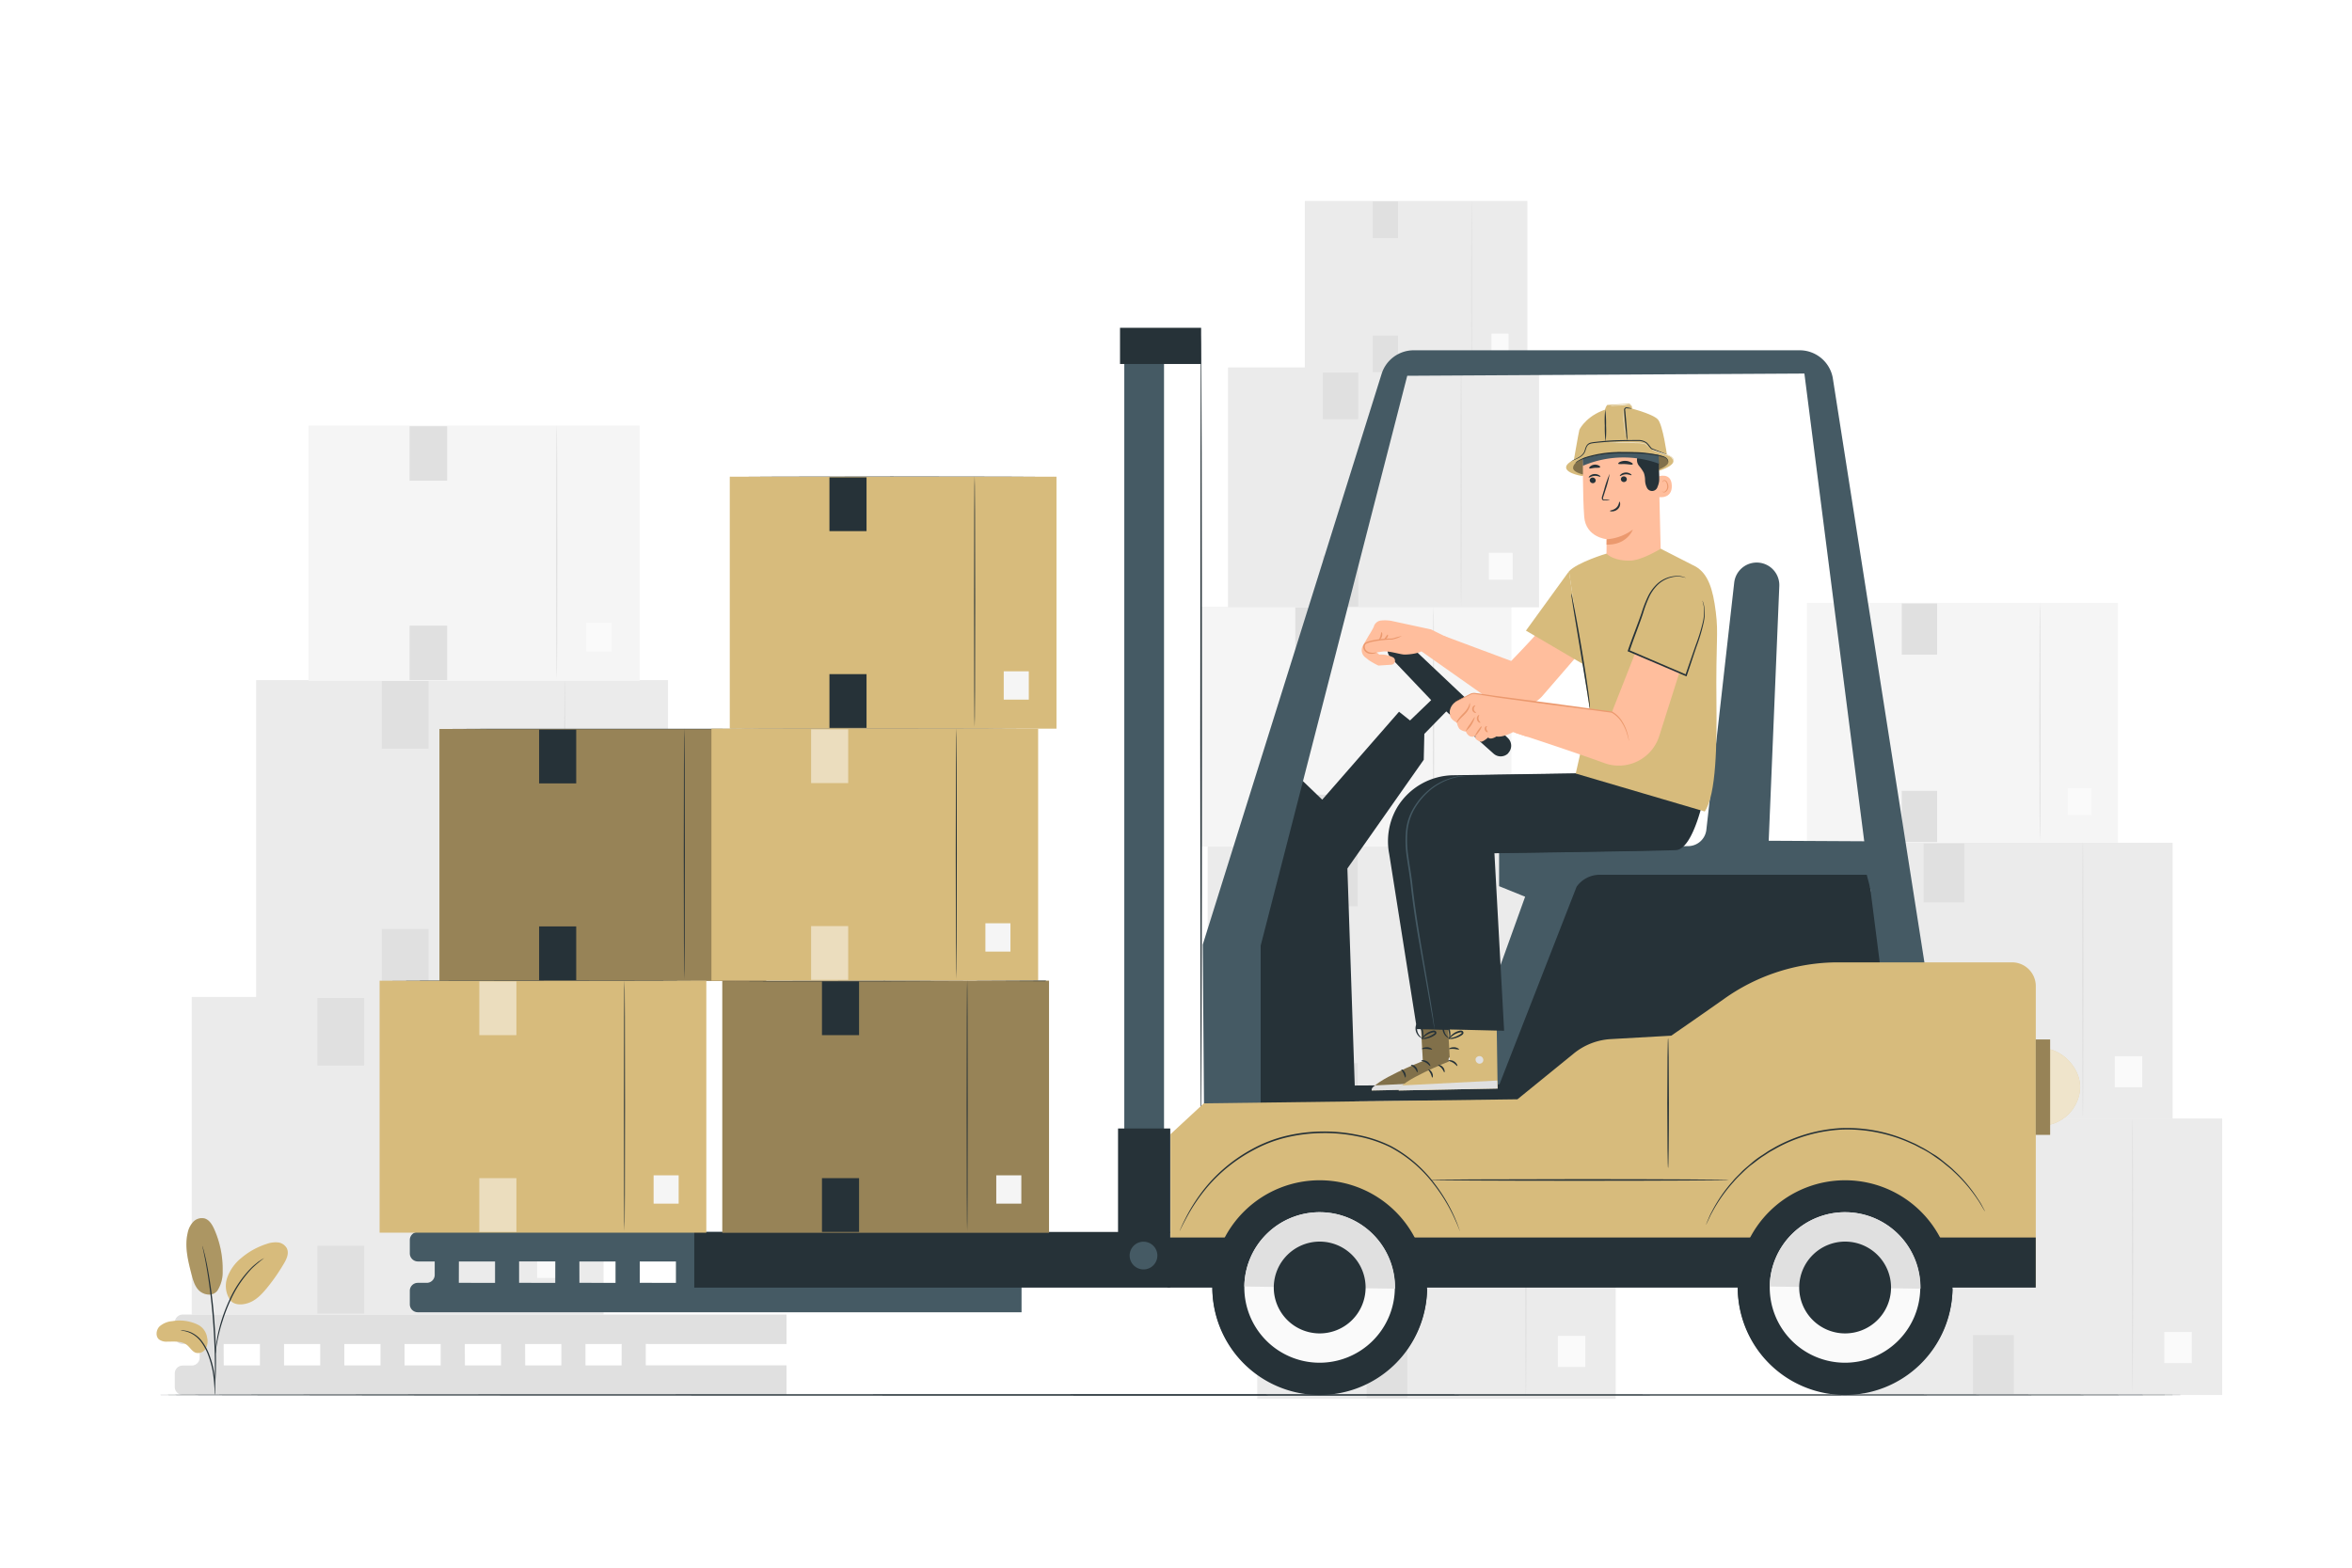 <svg class="animated" id="freepik_stories-logistics" xmlns="http://www.w3.org/2000/svg" viewBox="0 0 750 500" version="1.1" xmlns:xlink="http://www.w3.org/1999/xlink" xmlns:svgjs="http://svgjs.com/svgjs"><style>svg#freepik_stories-logistics:not(.animated) .animable {opacity: 0;}svg#freepik_stories-logistics.animated #freepik--background-complete--inject-25 {animation: 1s 1 forwards cubic-bezier(.36,-0.01,.5,1.38) slideDown;animation-delay: 0s;}svg#freepik_stories-logistics.animated #freepik--Forklift--inject-25 {animation: 1s 1 forwards cubic-bezier(.36,-0.01,.5,1.38) slideRight;animation-delay: 0s;}svg#freepik_stories-logistics.animated #freepik--Character--inject-25 {animation: 1s 1 forwards cubic-bezier(.36,-0.01,.5,1.38) slideRight;animation-delay: 0s;}svg#freepik_stories-logistics.animated #freepik--Plant--inject-25 {animation: 1s 1 forwards cubic-bezier(.36,-0.01,.5,1.38) slideUp;animation-delay: 0s;}            @keyframes slideDown {                0% {                    opacity: 0;                    transform: translateY(-30px);                }                100% {                    opacity: 1;                    transform: translateY(0);                }            }                    @keyframes slideRight {                0% {                    opacity: 0;                    transform: translateX(30px);                }                100% {                    opacity: 1;                    transform: translateX(0);                }            }                    @keyframes slideUp {                0% {                    opacity: 0;                    transform: translateY(30px);                }                100% {                    opacity: 1;                    transform: inherit;                }            }        </style><g id="freepik--background-complete--inject-25" class="animable" style="transform-origin: 382.165px 255.07px;"><rect x="61.14" y="317.97" width="131.33" height="101.29" style="fill: rgb(235, 235, 235); transform-origin: 126.805px 368.615px;" id="eltl7bi7u1mg" class="animable"></rect><path d="M159.57,418.54c-.15,0-.27-22.57-.27-50.42s.12-50.43.27-50.43.26,22.58.26,50.43S159.71,418.54,159.57,418.54Z" style="fill: rgb(224, 224, 224); transform-origin: 159.565px 368.115px;" id="el41jbvhm0i6b" class="animable"></path><rect x="171.27" y="396.2" width="10.07" height="11.38" style="fill: rgb(250, 250, 250); transform-origin: 176.305px 401.89px;" id="el2u9t9keu2dr" class="animable"></rect><rect x="101.21" y="318.23" width="14.92" height="21.61" style="fill: rgb(224, 224, 224); transform-origin: 108.67px 329.035px;" id="elk6bu01y9ao" class="animable"></rect><rect x="101.21" y="397.34" width="14.92" height="21.61" style="fill: rgb(224, 224, 224); transform-origin: 108.67px 408.145px;" id="elhhpcmxohkwf" class="animable"></rect><rect x="81.68" y="216.91" width="131.33" height="101.29" style="fill: rgb(235, 235, 235); transform-origin: 147.345px 267.555px;" id="eli9ncskn1t9s" class="animable"></rect><path d="M180.1,317.48c-.14,0-.26-22.57-.26-50.42s.12-50.42.26-50.42.26,22.57.26,50.42S180.25,317.48,180.1,317.48Z" style="fill: rgb(224, 224, 224); transform-origin: 180.1px 267.06px;" id="el8bqr3jcy88d" class="animable"></path><rect x="191.8" y="295.14" width="10.07" height="11.38" style="fill: rgb(250, 250, 250); transform-origin: 196.835px 300.83px;" id="elqauetxegca" class="animable"></rect><rect x="121.74" y="217.17" width="14.92" height="21.61" style="fill: rgb(224, 224, 224); transform-origin: 129.2px 227.975px;" id="el2xnrk9e2vlu" class="animable"></rect><rect x="121.74" y="296.29" width="14.92" height="21.61" style="fill: rgb(224, 224, 224); transform-origin: 129.2px 307.095px;" id="elt9cnevvhsip" class="animable"></rect><rect x="98.38" y="135.73" width="105.6" height="81.44" style="fill: rgb(245, 245, 245); transform-origin: 151.18px 176.45px;" id="elqhllsr0g2eh" class="animable"></rect><path d="M177.52,216.6c-.11,0-.21-18.16-.21-40.55s.1-40.54.21-40.54.21,18.15.21,40.54S177.64,216.6,177.52,216.6Z" style="fill: rgb(224, 224, 224); transform-origin: 177.52px 176.055px;" id="eluaok86vsmk" class="animable"></path><rect x="186.93" y="198.63" width="8.1" height="9.15" style="fill: rgb(250, 250, 250); transform-origin: 190.98px 203.205px;" id="elvek0b18nqc" class="animable"></rect><rect x="130.6" y="135.94" width="11.99" height="17.38" style="fill: rgb(224, 224, 224); transform-origin: 136.595px 144.63px;" id="elg8kuzqmvpx" class="animable"></rect><rect x="130.6" y="199.55" width="11.99" height="17.38" style="fill: rgb(224, 224, 224); transform-origin: 136.595px 208.24px;" id="el68wfuejp57p" class="animable"></rect><rect x="576.17" y="192.27" width="99.19" height="76.5" style="fill: rgb(245, 245, 245); transform-origin: 625.765px 230.52px;" id="elv75qgf12e8" class="animable"></rect><path d="M650.51,268.24c-.11,0-.2-17.06-.2-38.09s.09-38.08.2-38.08.19,17.05.19,38.08S650.62,268.24,650.51,268.24Z" style="fill: rgb(224, 224, 224); transform-origin: 650.505px 230.155px;" id="elqh1urhbsvsr" class="animable"></path><rect x="659.34" y="251.36" width="7.6" height="8.6" style="fill: rgb(250, 250, 250); transform-origin: 663.14px 255.66px;" id="eluieppx7gnvk" class="animable"></rect><rect x="606.43" y="192.47" width="11.27" height="16.32" style="fill: rgb(224, 224, 224); transform-origin: 612.065px 200.63px;" id="elg8pjpe14eks" class="animable"></rect><rect x="606.43" y="252.23" width="11.27" height="16.32" style="fill: rgb(224, 224, 224); transform-origin: 612.065px 260.39px;" id="elu1p4g3ep5zg" class="animable"></rect><rect x="594.28" y="356.73" width="114.32" height="88.18" style="fill: rgb(235, 235, 235); transform-origin: 651.44px 400.82px;" id="el4dx3zbddqtg" class="animable"></rect><path d="M680,444.28c-.12,0-.22-19.65-.22-43.89s.1-43.9.22-43.9.23,19.65.23,43.9S680.09,444.28,680,444.28Z" style="fill: rgb(224, 224, 224); transform-origin: 680.005px 400.385px;" id="elze3i80qcc28" class="animable"></path><rect x="690.15" y="424.83" width="8.76" height="9.91" style="fill: rgb(250, 250, 250); transform-origin: 694.53px 429.785px;" id="eloadlcx6g1v" class="animable"></rect><rect x="629.16" y="356.95" width="12.99" height="18.81" style="fill: rgb(224, 224, 224); transform-origin: 635.655px 366.355px;" id="elt3ery7328ak" class="animable"></rect><rect x="629.16" y="425.83" width="12.99" height="18.81" style="fill: rgb(224, 224, 224); transform-origin: 635.655px 435.235px;" id="el9q9xfsr872p" class="animable"></rect><rect x="578.49" y="268.78" width="114.32" height="88.18" style="fill: rgb(235, 235, 235); transform-origin: 635.65px 312.87px;" id="el6ro44j9ob1d" class="animable"></rect><path d="M664.17,356.33c-.13,0-.23-19.65-.23-43.89s.1-43.9.23-43.9.23,19.65.23,43.9S664.3,356.33,664.17,356.33Z" style="fill: rgb(224, 224, 224); transform-origin: 664.17px 312.435px;" id="elxg57izw3dx" class="animable"></path><rect x="674.36" y="336.88" width="8.76" height="9.91" style="fill: rgb(250, 250, 250); transform-origin: 678.74px 341.835px;" id="eluqxefdfttab" class="animable"></rect><rect x="613.37" y="269" width="12.99" height="18.81" style="fill: rgb(224, 224, 224); transform-origin: 619.865px 278.405px;" id="eltrx28d0ajuj" class="animable"></rect><rect x="613.37" y="337.88" width="12.99" height="18.81" style="fill: rgb(224, 224, 224); transform-origin: 619.865px 347.285px;" id="elwh7l97yjom" class="animable"></rect><rect x="382.78" y="193.5" width="99.19" height="76.5" style="fill: rgb(245, 245, 245); transform-origin: 432.375px 231.75px;" id="el3zhv6nc777t" class="animable"></rect><path d="M457.12,269.47c-.11,0-.19-17.06-.19-38.09s.08-38.08.19-38.08.2,17,.2,38.08S457.23,269.47,457.12,269.47Z" style="fill: rgb(224, 224, 224); transform-origin: 457.125px 231.385px;" id="el4y8dapj3g7d" class="animable"></path><rect x="465.96" y="252.59" width="7.6" height="8.6" style="fill: rgb(250, 250, 250); transform-origin: 469.76px 256.89px;" id="el9hkrl8046b4" class="animable"></rect><rect x="413.04" y="193.7" width="11.27" height="16.32" style="fill: rgb(224, 224, 224); transform-origin: 418.675px 201.86px;" id="elok5pd030go" class="animable"></rect><rect x="413.04" y="253.46" width="11.27" height="16.32" style="fill: rgb(224, 224, 224); transform-origin: 418.675px 261.62px;" id="elnic366e3pjf" class="animable"></rect><rect x="391.58" y="117.2" width="99.19" height="76.5" style="fill: rgb(235, 235, 235); transform-origin: 441.175px 155.45px;" id="elbgunjn0bx2o" class="animable"></rect><path d="M465.92,193.16c-.11,0-.2-17-.2-38.08s.09-38.09.2-38.09.2,17,.2,38.09S466,193.16,465.92,193.16Z" style="fill: rgb(224, 224, 224); transform-origin: 465.92px 155.075px;" id="elsxqylm3ko" class="animable"></path><rect x="474.76" y="176.29" width="7.6" height="8.6" style="fill: rgb(250, 250, 250); transform-origin: 478.56px 180.59px;" id="el4i0mz10x9fe" class="animable"></rect><rect x="421.84" y="117.39" width="11.27" height="16.32" style="fill: rgb(224, 224, 224); transform-origin: 427.475px 125.55px;" id="elnab48i94mqg" class="animable"></rect><rect x="421.84" y="177.15" width="11.27" height="16.32" style="fill: rgb(224, 224, 224); transform-origin: 427.475px 185.31px;" id="elhwcxo9u8nvi" class="animable"></rect><rect x="416.08" y="64.1" width="70.97" height="54.74" style="fill: rgb(235, 235, 235); transform-origin: 451.565px 91.47px;" id="el2o8h0zt8mtu" class="animable"></rect><path d="M469.28,118.46c-.08,0-.14-12.2-.14-27.25S469.2,64,469.28,64s.14,12.2.14,27.25S469.35,118.46,469.28,118.46Z" style="fill: rgb(224, 224, 224); transform-origin: 469.28px 91.23px;" id="elaaxdtnt008g" class="animable"></path><rect x="475.6" y="106.39" width="5.44" height="6.15" style="fill: rgb(250, 250, 250); transform-origin: 478.32px 109.465px;" id="elnba6eic4hh" class="animable"></rect><rect x="437.74" y="64.25" width="8.06" height="11.68" style="fill: rgb(224, 224, 224); transform-origin: 441.77px 70.09px;" id="elwcxcm43am4" class="animable"></rect><rect x="437.74" y="107" width="8.06" height="11.68" style="fill: rgb(224, 224, 224); transform-origin: 441.77px 112.84px;" id="elc03etmcmsf" class="animable"></rect><rect x="400.9" y="357.96" width="114.32" height="88.18" style="fill: rgb(235, 235, 235); transform-origin: 458.06px 402.05px;" id="el6p9xehapzy4" class="animable"></rect><path d="M486.58,445.51c-.13,0-.23-19.65-.23-43.89s.1-43.9.23-43.9.22,19.65.22,43.9S486.7,445.51,486.58,445.51Z" style="fill: rgb(224, 224, 224); transform-origin: 486.575px 401.615px;" id="el5097crok1eu" class="animable"></path><rect x="496.76" y="426.06" width="8.76" height="9.91" style="fill: rgb(250, 250, 250); transform-origin: 501.14px 431.015px;" id="elufo651bwd4" class="animable"></rect><rect x="435.77" y="358.18" width="12.99" height="18.81" style="fill: rgb(224, 224, 224); transform-origin: 442.265px 367.585px;" id="elv82niq33iu" class="animable"></rect><rect x="435.77" y="427.06" width="12.99" height="18.81" style="fill: rgb(224, 224, 224); transform-origin: 442.265px 436.465px;" id="el0dkk1gzhihx" class="animable"></rect><rect x="385.1" y="270.01" width="114.32" height="88.18" style="fill: rgb(235, 235, 235); transform-origin: 442.26px 314.1px;" id="elua7slybejam" class="animable"></rect><path d="M470.79,357.56c-.13,0-.23-19.65-.23-43.89s.1-43.9.23-43.9.22,19.65.22,43.9S470.91,357.56,470.79,357.56Z" style="fill: rgb(224, 224, 224); transform-origin: 470.785px 313.665px;" id="elmtvc1m2s16h" class="animable"></path><rect x="480.97" y="338.11" width="8.76" height="9.91" style="fill: rgb(250, 250, 250); transform-origin: 485.35px 343.065px;" id="elfwvoljgfmo9" class="animable"></rect><rect x="419.98" y="270.23" width="12.99" height="18.81" style="fill: rgb(224, 224, 224); transform-origin: 426.475px 279.635px;" id="elqs5wtxh3dsh" class="animable"></rect><rect x="419.98" y="339.11" width="12.99" height="18.81" style="fill: rgb(224, 224, 224); transform-origin: 426.475px 348.515px;" id="elqk4hhg7yy4n" class="animable"></rect><path d="M250.8,428.67v-9.41H58.3a2.57,2.57,0,0,0-2.57,2.57v4.27a2.57,2.57,0,0,0,2.57,2.57h5.36V433a2.53,2.53,0,0,1-2.53,2.53H58.26A2.53,2.53,0,0,0,55.73,438v4.35a2.53,2.53,0,0,0,2.53,2.53H250.8v-9.41H205.93v-6.82Zm-141,0h11.54v6.82H109.8Zm-7.69,6.82H90.58v-6.82h11.53ZM129,428.67h11.53v6.82H129Zm19.22,0h11.54v6.82H148.25Zm19.23,0H179v6.82H167.48Zm-96.13,0H82.89v6.82H71.35Zm126.89,6.82H186.7v-6.82h11.54Z" style="fill: rgb(224, 224, 224); transform-origin: 153.265px 432.07px;" id="elfztulg2isz7" class="animable"></path></g><g id="freepik--Forklift--inject-25" class="animable" style="transform-origin: 392.181px 274.733px;"><rect x="140.13" y="232.5" width="104.18" height="80.36" style="fill: rgb(215, 187, 124); transform-origin: 192.22px 272.68px;" id="elisq31ljrltb" class="animable"></rect><g id="elb8zqjaub3r5"><rect x="140.13" y="232.5" width="104.18" height="80.36" style="opacity: 0.3; transform-origin: 192.22px 272.68px;" class="animable"></rect></g><path d="M218.21,312.29c-.09,0-.17-17.91-.17-40s.08-40,.17-40,.17,17.91.17,40S218.3,312.29,218.21,312.29Z" style="fill: rgb(38, 50, 56); transform-origin: 218.21px 272.29px;" id="elq5zotmx7xp" class="animable"></path><rect x="227.49" y="294.57" width="7.99" height="9.03" style="fill: rgb(245, 245, 245); transform-origin: 231.485px 299.085px;" id="elcf227mos5ch" class="animable"></rect><rect x="171.91" y="232.71" width="11.83" height="17.15" style="fill: rgb(38, 50, 56); transform-origin: 177.825px 241.285px;" id="el8grq2c47y49" class="animable"></rect><rect x="171.91" y="295.47" width="11.83" height="17.15" style="fill: rgb(38, 50, 56); transform-origin: 177.825px 304.045px;" id="el0b1p100frkl" class="animable"></rect><path d="M243.41,232.5l-.27,0h-.78l-3,0-11.07.05-36.51,0-36.52,0-11.06-.06-3,0h-.78l-.27,0,.27,0h.78l3,0,11.06-.05,36.52,0,36.51,0,11.07.05,3,0h.78Z" style="fill: rgb(38, 50, 56); transform-origin: 191.78px 232.495px;" id="elbsqi4uub9y" class="animable"></path><rect x="226.86" y="232.4" width="104.18" height="80.36" style="fill: rgb(215, 187, 124); transform-origin: 278.95px 272.58px;" id="elsxuxmxsuyiq" class="animable"></rect><path d="M304.94,312.19c-.09,0-.17-17.91-.17-40s.08-40,.17-40,.17,17.9.17,40S305,312.19,304.94,312.19Z" style="fill: rgb(38, 50, 56); transform-origin: 304.94px 272.19px;" id="elsv61uhb1lz" class="animable"></path><rect x="314.22" y="294.47" width="7.99" height="9.03" style="fill: rgb(245, 245, 245); transform-origin: 318.215px 298.985px;" id="eltj8a48y9fq" class="animable"></rect><g id="elauugkpl2aau"><rect x="258.64" y="232.61" width="11.83" height="17.15" style="fill: rgb(255, 255, 255); opacity: 0.5; transform-origin: 264.555px 241.185px;" class="animable"></rect></g><g id="elx81gz6bgy7"><rect x="258.64" y="295.37" width="11.83" height="17.15" style="fill: rgb(255, 255, 255); opacity: 0.5; transform-origin: 264.555px 303.945px;" class="animable"></rect></g><path d="M330.13,232.4l-.26,0-.79,0-3,0-11.06.05-36.51,0-36.52,0-11.07-.05-3,0-.79,0-.26,0h.26l.79,0,3,0,11.07-.06,36.52-.05,36.51.05,11.06.06,3,0,.79,0Z" style="fill: rgb(38, 50, 56); transform-origin: 278.5px 232.37px;" id="elys9lqombqhq" class="animable"></path><rect x="232.71" y="152.04" width="104.18" height="80.36" style="fill: rgb(215, 187, 124); transform-origin: 284.8px 192.22px;" id="elv1ebhkg2mr" class="animable"></rect><path d="M310.79,231.83c-.1,0-.17-17.91-.17-40s.07-40,.17-40,.17,17.9.17,40S310.88,231.83,310.79,231.83Z" style="fill: rgb(38, 50, 56); transform-origin: 310.79px 191.83px;" id="elrmgwfj4yig9" class="animable"></path><rect x="320.07" y="214.11" width="7.99" height="9.03" style="fill: rgb(245, 245, 245); transform-origin: 324.065px 218.625px;" id="elo5gzvehzrd" class="animable"></rect><rect x="264.49" y="152.25" width="11.83" height="17.15" style="fill: rgb(38, 50, 56); transform-origin: 270.405px 160.825px;" id="elhmgz1f7ufre" class="animable"></rect><rect x="264.49" y="215.01" width="11.83" height="17.15" style="fill: rgb(38, 50, 56); transform-origin: 270.405px 223.585px;" id="elrw4zzotftr" class="animable"></rect><path d="M336,152a.76.76,0,0,1-.26,0l-.79,0-3,0-11.06,0-36.51.05-36.52-.05-11.07,0-3,0-.79,0a.76.76,0,0,1-.26,0H233l.79,0,3,0,11.07-.06,36.52,0,36.51,0,11.06.06,3,0,.79,0Z" style="fill: rgb(38, 50, 56); transform-origin: 284.37px 151.995px;" id="elzhsdu2rm0c8" class="animable"></path><path d="M325.75,402.33v-9.41H133.26a2.58,2.58,0,0,0-2.58,2.57v4.27a2.58,2.58,0,0,0,2.58,2.57h5.36v4.28a2.54,2.54,0,0,1-2.54,2.54h-2.86a2.54,2.54,0,0,0-2.54,2.53V416a2.54,2.54,0,0,0,2.54,2.53H325.75v-9.41H280.88v-6.82Zm-141,0h11.53v6.82H184.76Zm-7.69,6.82H165.53v-6.82h11.54ZM204,402.33h11.54v6.82H204Zm19.23,0h11.53v6.82H223.21Zm19.22,0H254v6.82H242.43Zm-96.12,0h11.53v6.82H146.31Zm126.88,6.82H261.65v-6.82h11.54Z" style="fill: rgb(69, 90, 100); transform-origin: 228.215px 405.725px;" id="elul0id05hoi" class="animable"></path><path d="M480.91,240.21a3.39,3.39,0,0,0-.1-4.84l-32.47-30.69a3.5,3.5,0,0,0-4.79,0h0a3.5,3.5,0,0,0-.13,5l12.95,13.62-6.74,6.49L446.12,227l-24.49,28.05-13.09-12.59-15.78,46.41,3.13,63h36.3L429.65,277,454,242.32l.19-8.25,7-7.17,15.09,13.48a3.4,3.4,0,0,0,4.7-.17Z" style="fill: rgb(38, 50, 56); transform-origin: 437.319px 277.801px;" id="elyf8jlbo80bh" class="animable"></path><path d="M383,363.54c-.14,0-.26-57.48-.26-128.37s.12-128.39.26-128.39.26,57.47.26,128.39S383.11,363.54,383,363.54Z" style="fill: rgb(38, 50, 56); transform-origin: 383px 235.16px;" id="eld28g1krdk7o" class="animable"></path><path d="M464.25,347.35,486.33,286l-8.3-3.36V270.79l60.37-.93a5.87,5.87,0,0,0,5.72-5.21L553,185.83a7.22,7.22,0,0,1,7.17-6.41h0a7.21,7.21,0,0,1,7.21,7.51L564,268.15l31.52.17,1.07,14.81-93.22,3.65-24.31,59.69Z" style="fill: rgb(69, 90, 100); transform-origin: 530.42px 263.385px;" id="el1hvww75ym7n" class="animable"></path><path d="M478.14,345.85l-78.48.62v5.23l32.51-.42,51.78-.4,125.54-17.72L595.26,279h-85a9.05,9.05,0,0,0-7.52,3.82Z" style="fill: rgb(38, 50, 56); transform-origin: 504.575px 315.35px;" id="el6yeqb6um3ru" class="animable"></path><path d="M440.53,119.36l-57,181.93.4,50.61H402V301.61l46.74-181.76,126.64-.71,24.22,189.33h14.29l-29.47-188a10.74,10.74,0,0,0-10.55-8.75H450.81A10.73,10.73,0,0,0,440.53,119.36Z" style="fill: rgb(69, 90, 100); transform-origin: 498.71px 231.81px;" id="el9xgnesnd1ws" class="animable"></path><path d="M373.24,410.35v-48.6l10.64-9.85,100-1.29,18-14.64a20.53,20.53,0,0,1,11.79-4.56l19.26-1.09s8.64-5.95,17-11.85a62.69,62.69,0,0,1,36.22-11.54h55.43a7.59,7.59,0,0,1,7.59,7.59v95.83Z" style="fill: rgb(215, 187, 124); transform-origin: 511.205px 358.64px;" id="elzs95l2noeyq" class="animable"></path><rect x="372.26" y="394.69" width="276.89" height="15.98" style="fill: rgb(38, 50, 56); transform-origin: 510.705px 402.68px;" id="elu47mwrmvulq" class="animable"></rect><path d="M386.59,410.17a34.24,34.24,0,1,0,34.73-33.73A34.24,34.24,0,0,0,386.59,410.17Z" style="fill: rgb(38, 50, 56); transform-origin: 420.826px 410.676px;" id="el372lnizpw48" class="animable"></path><path d="M386.6,410.09s0,.05,0,.08a34.24,34.24,0,0,0,68.47,1s0-.06,0-.09Z" style="fill: rgb(38, 50, 56); transform-origin: 420.835px 427.348px;" id="el1jel58j3niw" class="animable"></path><path d="M396.79,410.32a24,24,0,1,0,24.38-23.69A24,24,0,0,0,396.79,410.32Z" style="fill: rgb(250, 250, 250); transform-origin: 420.788px 410.627px;" id="els7qnaw7jxpm" class="animable"></path><path d="M421.17,386.63a24,24,0,0,0-24.38,23.69l48.07.69A24,24,0,0,0,421.17,386.63Z" style="fill: rgb(224, 224, 224); transform-origin: 420.827px 398.818px;" id="elijt7erfixcr" class="animable"></path><path d="M406.18,410.46A14.64,14.64,0,1,0,421,396,14.65,14.65,0,0,0,406.18,410.46Z" style="fill: rgb(38, 50, 56); transform-origin: 420.819px 410.639px;" id="el41ozu0rc2nk" class="animable"></path><path d="M554.13,410.17a34.24,34.24,0,1,0,34.73-33.73A34.24,34.24,0,0,0,554.13,410.17Z" style="fill: rgb(38, 50, 56); transform-origin: 588.366px 410.676px;" id="elczsyk0252t5" class="animable"></path><path d="M554.14,410.09s0,.05,0,.08a34.24,34.24,0,0,0,68.47,1s0-.06,0-.09Z" style="fill: rgb(38, 50, 56); transform-origin: 588.375px 427.348px;" id="el1mb2vzy4hex" class="animable"></path><path d="M564.33,410.32a24,24,0,1,0,24.38-23.69A24,24,0,0,0,564.33,410.32Z" style="fill: rgb(250, 250, 250); transform-origin: 588.328px 410.627px;" id="elwhw19vq3ju" class="animable"></path><path d="M588.71,386.63a24,24,0,0,0-24.38,23.69l48.07.69A24,24,0,0,0,588.71,386.63Z" style="fill: rgb(224, 224, 224); transform-origin: 588.367px 398.818px;" id="eltnrmzks6rv" class="animable"></path><path d="M573.73,410.46A14.64,14.64,0,1,0,588.58,396,14.64,14.64,0,0,0,573.73,410.46Z" style="fill: rgb(38, 50, 56); transform-origin: 588.369px 410.638px;" id="el44otz4oz8g2" class="animable"></path><path d="M632.92,386.3a2,2,0,0,1-.17-.24l-.44-.72-.7-1.18a17.88,17.88,0,0,0-1-1.57,48.59,48.59,0,0,0-7.72-9c-.88-.89-1.95-1.66-3-2.55s-2.25-1.65-3.45-2.5-2.52-1.63-3.94-2.32c-.69-.36-1.39-.75-2.11-1.1l-2.25-1a49.28,49.28,0,0,0-9.92-3,48.73,48.73,0,0,0-11.09-.84,48.57,48.57,0,0,0-20.56,5.86l-2.14,1.2c-.69.42-1.34.88-2,1.3-1.35.82-2.51,1.82-3.7,2.69s-2.22,1.86-3.2,2.81-1.94,1.86-2.74,2.83a48.56,48.56,0,0,0-6.83,9.7,15.28,15.28,0,0,0-.84,1.66c-.23.48-.43.89-.59,1.24l-.37.76a1.57,1.57,0,0,1-.14.25,1,1,0,0,1,.09-.27l.32-.78.54-1.26a15.78,15.78,0,0,1,.81-1.69,46.53,46.53,0,0,1,6.74-9.85c.79-1,1.78-1.88,2.73-2.88s2.09-1.88,3.21-2.86,2.36-1.89,3.71-2.73c.66-.43,1.32-.89,2-1.32l2.15-1.23a50.07,50.07,0,0,1,9.67-4,49.28,49.28,0,0,1,11.09-1.92,48.84,48.84,0,0,1,21.23,3.95l2.26,1c.73.35,1.43.75,2.13,1.12,1.43.7,2.68,1.6,4,2.36s2.39,1.68,3.46,2.55,2.12,1.69,3,2.59a46.79,46.79,0,0,1,7.64,9.17,17.14,17.14,0,0,1,1,1.6l.65,1.21c.17.31.3.55.4.75S632.93,386.29,632.92,386.3Z" style="fill: rgb(38, 50, 56); transform-origin: 588.474px 375.166px;" id="elthksd0as70p" class="animable"></path><path d="M465.53,392.6a1.16,1.16,0,0,1-.14-.27c-.08-.21-.19-.48-.33-.82l-.54-1.33c-.24-.52-.51-1.12-.81-1.79a54.39,54.39,0,0,0-6.47-10.63,42.49,42.49,0,0,0-13.94-11.87,41,41,0,0,0-10.3-3.43,52.13,52.13,0,0,0-11.63-1.06,51.34,51.34,0,0,0-11.58,1.49,43,43,0,0,0-10.12,3.95,50.61,50.61,0,0,0-14.39,11.43,57.19,57.19,0,0,0-7,10.26c-.7,1.3-1.23,2.32-1.56,3-.16.33-.3.59-.4.79a1.11,1.11,0,0,1-.15.26.92.92,0,0,1,.1-.28l.36-.81c.3-.72.8-1.75,1.47-3.07A54.57,54.57,0,0,1,385,378a50.35,50.35,0,0,1,14.44-11.61,43.47,43.47,0,0,1,10.22-4,51.91,51.91,0,0,1,11.7-1.51A52.61,52.61,0,0,1,433.11,362a41.28,41.28,0,0,1,10.41,3.5,42.4,42.4,0,0,1,14,12.08,52.48,52.48,0,0,1,6.37,10.77l.76,1.81c.19.53.36,1,.49,1.35s.22.62.29.84A1.14,1.14,0,0,1,465.53,392.6Z" style="fill: rgb(38, 50, 56); transform-origin: 420.85px 376.736px;" id="eley40awgeips" class="animable"></path><rect x="221.39" y="392.92" width="151.78" height="17.75" style="fill: rgb(38, 50, 56); transform-origin: 297.28px 401.795px;" id="elujuzdhjh9bj" class="animable"></rect><path d="M369.06,400.45a4.42,4.42,0,1,1-4.42-4.42A4.42,4.42,0,0,1,369.06,400.45Z" style="fill: rgb(69, 90, 100); transform-origin: 364.64px 400.45px;" id="el3pax6om55yt" class="animable"></path><rect x="358.51" y="110.32" width="12.67" height="251.68" style="fill: rgb(69, 90, 100); transform-origin: 364.845px 236.16px;" id="elv1blg27x4z" class="animable"></rect><path d="M551.36,376.34c0,.14-21.36.26-47.7.26s-47.7-.12-47.7-.26,21.35-.26,47.7-.26S551.36,376.2,551.36,376.34Z" style="fill: rgb(38, 50, 56); transform-origin: 503.66px 376.34px;" id="el1v6oysti8doh" class="animable"></path><path d="M531.92,372.57c-.15,0-.26-9.29-.26-20.75s.11-20.74.26-20.74.26,9.28.26,20.74S532.06,372.57,531.92,372.57Z" style="fill: rgb(38, 50, 56); transform-origin: 531.92px 351.825px;" id="elzme3550ajx" class="animable"></path><rect x="357.15" y="104.55" width="25.86" height="11.54" style="fill: rgb(38, 50, 56); transform-origin: 370.08px 110.32px;" id="elphv0x2rk01l" class="animable"></rect><rect x="356.52" y="359.92" width="16.65" height="33.22" style="fill: rgb(38, 50, 56); transform-origin: 364.845px 376.53px;" id="elanovnl1qocb" class="animable"></rect><rect x="230.33" y="312.79" width="104.18" height="80.36" style="fill: rgb(215, 187, 124); transform-origin: 282.42px 352.97px;" id="el6234jtjvaw6" class="animable"></rect><g id="elxssrxy6w98m"><rect x="230.33" y="312.79" width="104.18" height="80.36" style="opacity: 0.3; transform-origin: 282.42px 352.97px;" class="animable"></rect></g><path d="M308.41,392.58c-.09,0-.17-17.91-.17-40s.08-40,.17-40,.17,17.91.17,40S308.5,392.58,308.41,392.58Z" style="fill: rgb(38, 50, 56); transform-origin: 308.41px 352.58px;" id="elvylviph6fy" class="animable"></path><rect x="317.69" y="374.86" width="7.99" height="9.03" style="fill: rgb(245, 245, 245); transform-origin: 321.685px 379.375px;" id="ela55ef669fxj" class="animable"></rect><rect x="262.11" y="313" width="11.83" height="17.15" style="fill: rgb(38, 50, 56); transform-origin: 268.025px 321.575px;" id="elkkxow3o5ulh" class="animable"></rect><rect x="262.11" y="375.76" width="11.83" height="17.15" style="fill: rgb(38, 50, 56); transform-origin: 268.025px 384.335px;" id="el2ejkv1ujm0h" class="animable"></rect><path d="M333.6,312.79l-.26,0h-.79l-3,0-11.07.05L282,313l-36.52,0-11.06-.05-3,0h-.79l-.26,0a1.33,1.33,0,0,1,.26,0h.79l3,0,11.06-.05,36.52-.05,36.51.05,11.07.05,3,0h.79A1.33,1.33,0,0,1,333.6,312.79Z" style="fill: rgb(38, 50, 56); transform-origin: 281.985px 312.895px;" id="elbnklgpoetyg" class="animable"></path><rect x="121.05" y="312.79" width="104.18" height="80.36" style="fill: rgb(215, 187, 124); transform-origin: 173.14px 352.97px;" id="elsy0nux83wj" class="animable"></rect><path d="M199.14,392.58c-.1,0-.17-17.91-.17-40s.07-40,.17-40,.16,17.91.16,40S199.23,392.58,199.14,392.58Z" style="fill: rgb(38, 50, 56); transform-origin: 199.135px 352.58px;" id="elq0t06o7o4a" class="animable"></path><rect x="208.42" y="374.86" width="7.99" height="9.03" style="fill: rgb(245, 245, 245); transform-origin: 212.415px 379.375px;" id="elpdcqfblmdhh" class="animable"></rect><g id="el8b7mt4v4mc7"><rect x="152.84" y="313" width="11.83" height="17.15" style="fill: rgb(255, 255, 255); opacity: 0.5; transform-origin: 158.755px 321.575px;" class="animable"></rect></g><g id="elg73tjfrrc3g"><rect x="152.84" y="375.76" width="11.83" height="17.15" style="fill: rgb(255, 255, 255); opacity: 0.5; transform-origin: 158.755px 384.335px;" class="animable"></rect></g><path d="M224.33,312.79l-.27,0h-.78l-3,0-11.06.05-36.51,0-36.52,0-11.07-.05-3,0h-.78l-.27,0a1.52,1.52,0,0,1,.27,0h.78l3,0,11.07-.05,36.52-.05,36.51.05,11.06.05,3,0h.78A1.39,1.39,0,0,1,224.33,312.79Z" style="fill: rgb(38, 50, 56); transform-origin: 172.7px 312.765px;" id="elo74wcbyxrb" class="animable"></path><path d="M653.52,334.63c5.37,1.3,9.88,6.75,9.79,12.28a12.67,12.67,0,0,1-9.79,11.82" style="fill: rgb(215, 187, 124); transform-origin: 658.416px 346.68px;" id="el3rpdinqqcsp" class="animable"></path><g id="eljoftzspxou"><g style="opacity: 0.6; transform-origin: 658.416px 346.68px;" class="animable"><path d="M653.52,334.63c5.37,1.3,9.88,6.75,9.79,12.28a12.67,12.67,0,0,1-9.79,11.82" style="fill: rgb(255, 255, 255); transform-origin: 658.416px 346.68px;" id="el2lhacffdke" class="animable"></path></g></g><rect x="649.15" y="331.53" width="4.59" height="30.41" style="fill: rgb(215, 187, 124); transform-origin: 651.445px 346.735px;" id="el4zoaky48uzs" class="animable"></rect><g id="elmj3jpw58xo"><rect x="649.15" y="331.53" width="4.59" height="30.41" style="opacity: 0.3; transform-origin: 651.445px 346.735px;" class="animable"></rect></g></g><g id="freepik--Character--inject-25" class="animable" style="transform-origin: 490.881px 238.28px;"><path d="M435.35,209.67a2.91,2.91,0,0,1-.75-3.73c.77-1.34,1.67-2.92,2.08-3.58a25.08,25.08,0,0,0,1.37-2.42,2.73,2.73,0,0,1,2.1-2,11.67,11.67,0,0,1,3.67.11l12.51,2.7,5.83,2.88-5.67,5-3.15-1c-.95.82-4.66,1.25-5.92,1.1-1.61-.2-4.83-1.25-6.66-.9l-1.77.25.84.7a8.41,8.41,0,0,1,4.45.91,1.27,1.27,0,0,1-.62,2.32l-4.11.27a23.55,23.55,0,0,1-3.2-1.82A11.6,11.6,0,0,0,435.35,209.67Z" style="fill: rgb(255, 190, 157); transform-origin: 448.192px 205.062px;" id="elea3afx6v75" class="animable"></path><path d="M439,208.12a1.8,1.8,0,0,1-.67.28,3.57,3.57,0,0,1-2,0,2.52,2.52,0,0,1-1.19-.83,2.11,2.11,0,0,1-.38-1.66,1.52,1.52,0,0,1,.52-.84,2.89,2.89,0,0,1,.86-.43,13.62,13.62,0,0,1,1.83-.47,28.89,28.89,0,0,1,3.57-.46c.55,0,1.07-.06,1.57-.06l.38,0h.3a6.18,6.18,0,0,0,.62-.12,26.37,26.37,0,0,1,2.59-.69,8.79,8.79,0,0,1-2.5,1,4.12,4.12,0,0,1-.65.16,1.67,1.67,0,0,1-.4,0h-.34c-.47,0-1,.06-1.53.11a35.08,35.08,0,0,0-3.51.49,14.6,14.6,0,0,0-1.76.44c-.58.17-1,.43-1.08.9a1.73,1.73,0,0,0,.26,1.3,2.3,2.3,0,0,0,1,.74,3.84,3.84,0,0,0,1.86.17C438.73,208.14,439,208.07,439,208.12Z" style="fill: rgb(235, 153, 110); transform-origin: 440.861px 205.691px;" id="el1u5ogm1fsfp" class="animable"></path><path d="M440.55,201.6c.14,0,.38.62.13,1.41s-.81,1.21-.9,1.1.21-.59.41-1.25S440.4,201.62,440.55,201.6Z" style="fill: rgb(235, 153, 110); transform-origin: 440.276px 202.864px;" id="elr20shjxrbmr" class="animable"></path><path d="M442.51,202.39c.14,0,.18.5-.17,1s-.82.54-.87.4.21-.38.46-.72S442.36,202.37,442.51,202.39Z" style="fill: rgb(235, 153, 110); transform-origin: 442.038px 203.125px;" id="el0pk8bkeaow7" class="animable"></path><path d="M491.76,199.6c1.72-.72-9.88,11.21-9.88,11.21l-21.44-8-7.57,4.65,23.05,16.23a12.13,12.13,0,0,0,15.73-1.5l13.61-15.73Z" style="fill: rgb(255, 190, 157); transform-origin: 479.065px 212.738px;" id="elt4tfw7oiwv" class="animable"></path><path d="M504.33,151.8c-3-.58-4.86-1.5-4.94-2.65-.16-2.38,7.39-4.82,16.87-5.47s17.28.77,17.45,3.14c.07,1.15-1.64,2.31-4.5,3.28" style="fill: rgb(215, 187, 124); transform-origin: 516.55px 147.661px;" id="elycni3kqxfzo" class="animable"></path><g id="elm57ettdrecq"><g style="opacity: 0.4; transform-origin: 516.831px 147.936px;" class="animable"><path d="M506,151.6c-2.65-.5-4.38-1.32-4.38-2.34,0-2.85,6.55-4.28,14.95-4.85s15.33.68,15.47,2.79c.07,1-1.45,2-4,2.9" id="elwqx15pq7ia" class="animable" style="transform-origin: 516.831px 147.936px;"></path></g></g><path d="M501.67,147.87s1.77-10.25,1.95-10.76,2.75-5.11,9.54-6.84l5.68-.39s8.24,2.05,9.84,3.92,2.88,11.35,2.88,11.35l-16.16-2.38-10.65,3.37Z" style="fill: rgb(215, 187, 124); transform-origin: 516.615px 138.875px;" id="elusaxdiw3p1" class="animable"></path><path d="M514.94,129l-2.44.16a4,4,0,0,0-.8,2.63c0,1.77.43,13.91.43,13.91l7.1-.8L518,129.94l2.45.38-.13-.85-.69-.71Z" style="fill: rgb(215, 187, 124); transform-origin: 516.072px 137.23px;" id="el52vt55ubms8" class="animable"></path><path d="M529.78,184.87l-17.4.38c-.22-1.83-.06-13.28-.06-13.28s-6.62-.58-7.15-7.13-.41-19.71-.41-19.71l.07-.58c7.37-3.77,16.14-4.66,23-.06l1,.68Z" style="fill: rgb(255, 190, 157); transform-origin: 517.264px 163.311px;" id="elpy8z9uwbr1m" class="animable"></path><path d="M512.32,172a15.89,15.89,0,0,0,8.37-3.11s-1.81,5-8.39,4.81Z" style="fill: rgb(235, 153, 110); transform-origin: 516.495px 171.298px;" id="elzf31b2xfyp9" class="animable"></path><path d="M528.53,152c.11,0,4.41-1.63,4.57,2.86s-4.38,3.72-4.39,3.6S528.53,152,528.53,152Z" style="fill: rgb(255, 190, 157); transform-origin: 530.817px 155.148px;" id="el9h31z1lclqc" class="animable"></path><path d="M530,156.71s.08.06.21.11a.75.75,0,0,0,.59,0,1.93,1.93,0,0,0,.83-1.77,2.52,2.52,0,0,0-.26-1.11.91.91,0,0,0-.61-.58.4.4,0,0,0-.45.23c-.06.13,0,.22-.05.23s-.1-.07-.07-.26a.55.55,0,0,1,.17-.29.6.6,0,0,1,.43-.13,1.09,1.09,0,0,1,.84.67A2.74,2.74,0,0,1,532,155a2,2,0,0,1-1.08,2,.82.82,0,0,1-.72-.09C530,156.82,530,156.72,530,156.71Z" style="fill: rgb(235, 153, 110); transform-origin: 531.006px 155.091px;" id="elx9eq5hm9zqf" class="animable"></path><path d="M506.93,153.22a1,1,0,0,0,1,.89.91.91,0,0,0,.91-.91,1,1,0,0,0-1-.89A.91.91,0,0,0,506.93,153.22Z" style="fill: rgb(38, 50, 56); transform-origin: 507.885px 153.21px;" id="elftmothq0can" class="animable"></path><path d="M506.63,152.3c.12.11.8-.46,1.81-.53s1.78.39,1.88.26-.09-.27-.42-.48a2.65,2.65,0,0,0-1.52-.36,2.49,2.49,0,0,0-1.43.57C506.66,152,506.57,152.25,506.63,152.3Z" style="fill: rgb(38, 50, 56); transform-origin: 508.48px 151.749px;" id="el3htkmcapd2l" class="animable"></path><path d="M516.86,152.85a.94.94,0,0,0,1,.89.9.9,0,0,0,.9-.91.94.94,0,0,0-1-.89A.9.9,0,0,0,516.86,152.85Z" style="fill: rgb(38, 50, 56); transform-origin: 517.81px 152.84px;" id="elx1jvpcukqdj" class="animable"></path><path d="M516.55,151.81c.12.12.79-.45,1.8-.52s1.78.39,1.88.26-.08-.27-.42-.49a2.54,2.54,0,0,0-1.51-.35,2.42,2.42,0,0,0-1.43.57C516.58,151.54,516.49,151.76,516.55,151.81Z" style="fill: rgb(38, 50, 56); transform-origin: 518.395px 151.264px;" id="els6937gp8b19" class="animable"></path><path d="M513.4,159.53a7.39,7.39,0,0,0-1.66-.18c-.26,0-.51,0-.56-.22a1.28,1.28,0,0,1,.12-.77l.63-2a35.6,35.6,0,0,0,1.36-5.24,33.37,33.37,0,0,0-1.78,5.12c-.21.7-.41,1.37-.6,2a1.53,1.53,0,0,0-.06,1,.64.64,0,0,0,.45.34,1.71,1.71,0,0,0,.44,0A6.25,6.25,0,0,0,513.4,159.53Z" style="fill: rgb(38, 50, 56); transform-origin: 512.097px 155.367px;" id="els4e07t94x9q" class="animable"></path><path d="M516.41,160c-.17,0-.09,1.09-1,1.93s-2,.8-2,1,.27.19.77.17a2.75,2.75,0,0,0,1.71-.73,2.41,2.41,0,0,0,.75-1.62C516.62,160.28,516.48,160,516.41,160Z" style="fill: rgb(38, 50, 56); transform-origin: 515.025px 161.555px;" id="eli7f3cu26b3b" class="animable"></path><path d="M516,147.88c.12.27,1.11.07,2.3.14s2.17.32,2.31.06-.12-.37-.52-.61a3.83,3.83,0,0,0-1.74-.48,3.9,3.9,0,0,0-1.78.33C516.17,147.53,516,147.76,516,147.88Z" style="fill: rgb(38, 50, 56); transform-origin: 518.324px 147.59px;" id="el8ga0o1q2mx3" class="animable"></path><path d="M506.8,149.36c.2.21.87-.07,1.71-.14s1.55.05,1.7-.2-.07-.34-.39-.54a2.48,2.48,0,0,0-2.74.27C506.8,149,506.72,149.25,506.8,149.36Z" style="fill: rgb(38, 50, 56); transform-origin: 508.514px 148.812px;" id="elbzz9f1veaja" class="animable"></path><path d="M529,147.75c-.05,1.83.13,3.66.08,5.49a6.15,6.15,0,0,1-.52,2,1.81,1.81,0,0,1-3.42.25,5.43,5.43,0,0,1-.56-2.32,7.6,7.6,0,0,0-.4-2.37,12.66,12.66,0,0,0-1.52-2.22,2.92,2.92,0,0,1-.59-2.53,13.38,13.38,0,0,1,6.93,1.69" style="fill: rgb(38, 50, 56); transform-origin: 525.54px 151.32px;" id="el2cktbq0ggmu" class="animable"></path><path d="M504.76,148.56l-.11-3.67,10.5-3.92,13.65,3,.26,3.94A33,33,0,0,0,504.76,148.56Z" style="fill: rgb(69, 90, 100); transform-origin: 516.855px 144.765px;" id="elon69e2goso" class="animable"></path><path d="M505.27,144.07l-.44.48-3.69,2.69a61.06,61.06,0,0,1,14.93-3,71.87,71.87,0,0,1,16.62,1.56l-5.28-2.71h0a8.77,8.77,0,0,0-6.41-2.35l-9.64.46A8.79,8.79,0,0,0,505.27,144.07Z" style="fill: rgb(215, 187, 124); transform-origin: 516.915px 143.985px;" id="el5krtzt2whg9" class="animable"></path><path d="M512,140.87a33.59,33.59,0,0,0,.14-5.13,34.18,34.18,0,0,0-.26-5.13,30.77,30.77,0,0,0-.14,5.13A32.66,32.66,0,0,0,512,140.87Z" style="fill: rgb(38, 50, 56); transform-origin: 511.936px 135.74px;" id="el2isyng9lv3" class="animable"></path><path d="M520.44,130.32a6.81,6.81,0,0,0-1.84-.4.78.78,0,0,0-.72.77l.06,1.08c.07.77.13,1.59.2,2.44.14,1.74.3,3.31.43,4.44a8,8,0,0,0,.3,1.83,7.91,7.91,0,0,0,0-1.85c-.06-1.14-.17-2.71-.32-4.44-.08-.86-.15-1.68-.22-2.45,0-.36-.08-.71-.11-1.05a.49.49,0,0,1,.42-.49A11.17,11.17,0,0,0,520.44,130.32Z" style="fill: rgb(38, 50, 56); transform-origin: 519.16px 135.2px;" id="elk4zlvr4lw1" class="animable"></path><path d="M500.89,147.21s.44-.22,1.25-.57c.4-.18.89-.38,1.45-.69a4.32,4.32,0,0,0,1.61-1.44c.47-.7.5-1.63,1-2.33s1.54-.81,2.56-.91c2.06-.23,4.33-.4,6.72-.5s4.68-.12,6.75-.1a4.19,4.19,0,0,1,2.69.7,7.27,7.27,0,0,1,.87,1l.41.49.21.23a1.1,1.1,0,0,0,.29.19c1.48.59,2.69,1,3.52,1.27a10.78,10.78,0,0,0,1.29.44,1.73,1.73,0,0,0-.31-.18c-.21-.1-.52-.24-.93-.41-.8-.35-2-.77-3.44-1.38a1,1,0,0,1-.21-.13l-.19-.23-.39-.49a8.33,8.33,0,0,0-.9-1,4.42,4.42,0,0,0-2.9-.82c-2.08,0-4.37,0-6.77.07s-4.69.28-6.76.53a9.81,9.81,0,0,0-1.52.24A2.11,2.11,0,0,0,506,142c-.58.82-.58,1.75-1,2.37a4.05,4.05,0,0,1-1.48,1.39c-.53.32-1,.55-1.41.75s-.69.37-.89.49A1.36,1.36,0,0,0,500.89,147.21Z" style="fill: rgb(38, 50, 56); transform-origin: 516.2px 143.774px;" id="elzrlrsxvanyf" class="animable"></path><path d="M502.37,147.68a1.18,1.18,0,0,0,.27-.16c.17-.12.43-.28.77-.47a16.63,16.63,0,0,1,3.09-1.17,38.79,38.79,0,0,1,10.84-1.26c2.15,0,4.19,0,6,.08s3.51.37,4.89.6a18.43,18.43,0,0,1,1.84.41,3.13,3.13,0,0,1,1.27.54,1.25,1.25,0,0,1,.47,1,.49.49,0,0,0,.06-.32,1.33,1.33,0,0,0-.42-.83,3.16,3.16,0,0,0-1.31-.65,17.92,17.92,0,0,0-1.86-.47,46.44,46.44,0,0,0-4.91-.69c-1.87-.14-3.93-.1-6.07-.11a36,36,0,0,0-10.92,1.39,13.46,13.46,0,0,0-3.09,1.31,5,5,0,0,0-.74.53C502.43,147.59,502.36,147.67,502.37,147.68Z" style="fill: rgb(38, 50, 56); transform-origin: 517.122px 145.923px;" id="el0lx6xojtxlx" class="animable"></path><path d="M513.55,129.4a6.54,6.54,0,0,0,1,0l2.42-.09c.94,0,1.81-.15,2.41-.09a1.12,1.12,0,0,1,.84.43s0-.1-.14-.23a1.2,1.2,0,0,0-.69-.31,15.65,15.65,0,0,0-2.43,0l-2.42.14A4.45,4.45,0,0,0,513.55,129.4Z" style="fill: rgb(250, 250, 250); transform-origin: 516.885px 129.356px;" id="elumykgfdejbn" class="animable"></path><path d="M513.13,141.27a2.52,2.52,0,0,0,.51,0l1.38,0c1.17,0,2.78,0,4.56,0l2.51.06a11.77,11.77,0,0,1,2,.16,2,2,0,0,1,1.14.69,2.05,2.05,0,0,1,.24.43.94.94,0,0,0-.19-.47,2,2,0,0,0-1.16-.76,11,11,0,0,0-2-.2c-.77,0-1.62-.06-2.51-.07-1.79,0-3.4,0-4.57.05l-1.38.07A3,3,0,0,0,513.13,141.27Z" style="fill: rgb(250, 250, 250); transform-origin: 519.3px 141.86px;" id="elc94w4ng6ta" class="animable"></path><path d="M518.4,139.49a1.61,1.61,0,0,0,0-.36c0-.33-.09-.65-.14-1-.11-.83-.25-2-.38-3.25s-.2-2.42-.25-3.25q0-.51-.06-1a1.26,1.26,0,0,0,0-.36,1.48,1.48,0,0,0,0,.36c0,.23,0,.57,0,1,0,.84.08,2,.2,3.27s.29,2.42.43,3.24c.07.42.14.75.19,1A1.2,1.2,0,0,0,518.4,139.49Z" style="fill: rgb(250, 250, 250); transform-origin: 517.985px 134.88px;" id="eln1q92nwhgd" class="animable"></path><path d="M526.72,143.47a1.58,1.58,0,0,0,.32.14l.88.33,2.92,1a14.13,14.13,0,0,1,1.58.61,1.9,1.9,0,0,1,.93.93,1.45,1.45,0,0,1,.09.89c-.07.2-.15.3-.13.31a.78.78,0,0,0,.19-.29,1.37,1.37,0,0,0,0-.95,2,2,0,0,0-1-1,10.67,10.67,0,0,0-1.6-.63l-2.94-1-.89-.28A1.45,1.45,0,0,0,526.72,143.47Z" style="fill: rgb(250, 250, 250); transform-origin: 530.152px 145.575px;" id="elv060kc7ehe" class="animable"></path><path d="M452.81,322.18l.91,16.24s-16.2,6.37-16.32,9.38l31.54-.62-.38-25.35Z" style="fill: rgb(215, 187, 124); transform-origin: 453.17px 334.815px;" id="els6y24afy1lj" class="animable"></path><g id="el1ajz7qx8g9t"><g style="opacity: 0.4; transform-origin: 453.17px 334.815px;" class="animable"><path d="M452.81,322.18l.91,16.24s-16.2,6.37-16.32,9.38l31.54-.62-.38-25.35Z" id="el5ih6dhatu6l" class="animable" style="transform-origin: 453.17px 334.815px;"></path></g></g><path d="M463.44,336.86a1.28,1.28,0,0,1,.92,1.45,1.23,1.23,0,0,1-1.43.92,1.35,1.35,0,0,1-1-1.54,1.29,1.29,0,0,1,1.59-.8" style="fill: rgb(224, 224, 224); transform-origin: 463.144px 338.043px;" id="el6uc2wdyv4xs" class="animable"></path><path d="M468.94,347.18l-.14-2.55-30.19,1.55s-1.39.64-1.21,1.62Z" style="fill: rgb(224, 224, 224); transform-origin: 453.162px 346.215px;" id="elrpve6kcpbm" class="animable"></path><path d="M453.21,338.27c0,.15.77.2,1.54.68s1.19,1.12,1.33,1.06-.11-.95-1.05-1.51S453.17,338.13,453.21,338.27Z" style="fill: rgb(38, 50, 56); transform-origin: 454.662px 339.068px;" id="elyyso10z9tt" class="animable"></path><path d="M449.92,339.7c0,.15.64.4,1.18,1s.7,1.33.85,1.32.24-.89-.44-1.67S449.92,339.55,449.92,339.7Z" style="fill: rgb(38, 50, 56); transform-origin: 450.988px 340.823px;" id="elrcm017wwviq" class="animable"></path><path d="M448.12,343.7c.14,0,.34-.75-.07-1.58s-1.14-1.16-1.2-1,.39.57.72,1.26S448,343.68,448.12,343.7Z" style="fill: rgb(38, 50, 56); transform-origin: 447.569px 342.39px;" id="elx2g5h5rxb1s" class="animable"></path><path d="M453.41,334.54c.07.14.77-.08,1.64,0s1.56.3,1.63.17-.58-.67-1.61-.71S453.33,334.42,453.41,334.54Z" style="fill: rgb(38, 50, 56); transform-origin: 455.045px 334.374px;" id="el4lxdjq2kc5e" class="animable"></path><g id="elh4hnoid9wnu"><g style="opacity: 0.3; transform-origin: 460.825px 326.76px;" class="animable"><polygon points="453 325.4 453.15 328.29 468.65 327.84 468.62 325.23 453 325.4" id="eldmblrh8ed6" class="animable" style="transform-origin: 460.825px 326.76px;"></polygon></g></g><path d="M453.29,331.27a3.1,3.1,0,0,0,1.58,0,7.81,7.81,0,0,0,1.64-.54,9.1,9.1,0,0,0,.9-.5,2.45,2.45,0,0,0,.47-.38.69.69,0,0,0,.05-.82.84.84,0,0,0-.68-.34,1.74,1.74,0,0,0-.59.09,5,5,0,0,0-1,.36,5.66,5.66,0,0,0-1.44,1c-.71.69-.95,1.27-.9,1.3s.42-.44,1.15-1a6.31,6.31,0,0,1,1.4-.82,5.94,5.94,0,0,1,.9-.3c.33-.1.61-.1.7,0s0,.08,0,.18a1.75,1.75,0,0,1-.34.28,8.16,8.16,0,0,1-.83.49,8.79,8.79,0,0,1-1.51.62A9.38,9.38,0,0,0,453.29,331.27Z" style="fill: rgb(38, 50, 56); transform-origin: 455.666px 330.065px;" id="elmhjkfrxv4d" class="animable"></path><path d="M453.49,331.48c.06,0,.35-.53.39-1.53a5.39,5.39,0,0,0-.25-1.73,5.21,5.21,0,0,0-.42-1,1.29,1.29,0,0,0-1-.77.74.74,0,0,0-.65.45,2.37,2.37,0,0,0-.15.58,3.74,3.74,0,0,0,0,1.06,3.67,3.67,0,0,0,.71,1.62c.63.81,1.28,1,1.29.93s-.49-.37-1-1.14a3.65,3.65,0,0,1-.53-1.48,3.09,3.09,0,0,1,0-.91c0-.34.16-.61.29-.58s.43.24.56.51a4.42,4.42,0,0,1,.41.85,5.57,5.57,0,0,1,.34,1.57C453.56,330.88,453.41,331.46,453.49,331.48Z" style="fill: rgb(38, 50, 56); transform-origin: 452.627px 328.965px;" id="elosalr5ny719" class="animable"></path><path d="M538,253.21s-3.45,17.68-9.17,17.93c-7,.3-57.85,1-57.85,1L474,328.75l-22.18-.53L443,272.43a21.38,21.38,0,0,1,2.36-14.64l.18-.31a21.29,21.29,0,0,1,18.15-10.23l42.23-.64Z" style="fill: rgb(38, 50, 56); transform-origin: 490.299px 287.68px;" id="eldr8w6eo5nv" class="animable"></path><path d="M461.44,322.18l.9,16.24s-16.2,6.37-16.32,9.38l31.54-.62-.38-25.35Z" style="fill: rgb(215, 187, 124); transform-origin: 461.79px 334.815px;" id="el4rtkcdkievh" class="animable"></path><path d="M472.06,336.86a1.28,1.28,0,0,1,.92,1.45,1.22,1.22,0,0,1-1.43.92,1.35,1.35,0,0,1-1-1.54,1.29,1.29,0,0,1,1.59-.8" style="fill: rgb(224, 224, 224); transform-origin: 471.764px 338.044px;" id="ell6ziuhslcw9" class="animable"></path><path d="M477.56,347.18l-.14-2.55-30.19,1.55s-1.39.64-1.21,1.62Z" style="fill: rgb(224, 224, 224); transform-origin: 461.782px 346.215px;" id="elywxiyca69a" class="animable"></path><path d="M461.83,338.27c0,.15.78.2,1.54.68s1.19,1.12,1.33,1.06-.11-.95-1.05-1.51S461.79,338.13,461.83,338.27Z" style="fill: rgb(38, 50, 56); transform-origin: 463.282px 339.068px;" id="elut6anka3wr" class="animable"></path><path d="M458.55,339.7c0,.15.64.4,1.17,1s.7,1.33.85,1.32.24-.89-.44-1.67S458.55,339.55,458.55,339.7Z" style="fill: rgb(38, 50, 56); transform-origin: 459.613px 340.823px;" id="el1d9ig00ob77" class="animable"></path><path d="M456.74,343.7c.15,0,.34-.75-.07-1.58s-1.14-1.16-1.2-1,.39.57.72,1.26S456.59,343.68,456.74,343.7Z" style="fill: rgb(38, 50, 56); transform-origin: 456.191px 342.39px;" id="elrjej6ctobxc" class="animable"></path><path d="M462,334.54c.07.14.77-.08,1.64,0s1.56.3,1.63.17-.58-.67-1.61-.71S462,334.42,462,334.54Z" style="fill: rgb(38, 50, 56); transform-origin: 463.638px 334.374px;" id="el39benp3er0m" class="animable"></path><g id="el8di7b152g4u"><g style="opacity: 0.3; transform-origin: 469.445px 326.76px;" class="animable"><polygon points="461.62 325.4 461.78 328.29 477.27 327.84 477.24 325.23 461.62 325.4" id="el5tye3oi1prr" class="animable" style="transform-origin: 469.445px 326.76px;"></polygon></g></g><path d="M461.91,331.27a3.1,3.1,0,0,0,1.58,0,7.81,7.81,0,0,0,1.64-.54,8.09,8.09,0,0,0,.9-.5,2.45,2.45,0,0,0,.47-.38.69.69,0,0,0,.05-.82.84.84,0,0,0-.68-.34,1.74,1.74,0,0,0-.59.09,5,5,0,0,0-1,.36,5.42,5.42,0,0,0-1.43,1c-.72.69-1,1.27-.91,1.3s.42-.44,1.15-1a6.31,6.31,0,0,1,1.4-.82,5.94,5.94,0,0,1,.9-.3c.33-.1.61-.1.7,0s0,.08,0,.18a1.75,1.75,0,0,1-.34.28,8.16,8.16,0,0,1-.83.49,8.79,8.79,0,0,1-1.51.62A9.38,9.38,0,0,0,461.91,331.27Z" style="fill: rgb(38, 50, 56); transform-origin: 464.286px 330.065px;" id="elvgjvn6p4dsn" class="animable"></path><path d="M462.11,331.48c.06,0,.35-.53.39-1.53a5.13,5.13,0,0,0-.25-1.73,5.21,5.21,0,0,0-.42-1,1.29,1.29,0,0,0-1-.77.74.74,0,0,0-.65.45,2.37,2.37,0,0,0-.15.58,3.74,3.74,0,0,0,0,1.06,3.67,3.67,0,0,0,.71,1.62c.63.81,1.28,1,1.29.93s-.49-.37-1-1.14a3.65,3.65,0,0,1-.53-1.48,3.09,3.09,0,0,1,0-.91c.05-.34.17-.61.29-.58s.43.24.56.51a4.42,4.42,0,0,1,.41.85,5.57,5.57,0,0,1,.34,1.57C462.18,330.88,462,331.46,462.11,331.48Z" style="fill: rgb(38, 50, 56); transform-origin: 461.247px 328.965px;" id="elnqo7673vtl" class="animable"></path><path d="M543.56,253.21s-3.44,17.68-9.17,17.93c-7,.3-57.85,1-57.85,1l3.09,56.61-22.18-.53-8.87-55.79a21.38,21.38,0,0,1,2.36-14.64l.18-.31a21.29,21.29,0,0,1,18.16-10.23l42.22-.64Z" style="fill: rgb(38, 50, 56); transform-origin: 495.869px 287.68px;" id="ely7gg5pro27" class="animable"></path><path d="M500.3,182.23,507,226.71l-4.53,20,41.14,12.11c3.72-5.32,3.86-22.21,3.73-34.16-.23-21.06.7-22.08-.21-29.47s-2.46-12.13-6.36-14.46L529.55,175s-6.32,4-10.17,3.81c0,0-4.57.19-7.1-2.24C512.28,176.54,503,179.34,500.3,182.23Z" style="fill: rgb(215, 187, 124); transform-origin: 523.919px 216.91px;" id="elpcenh830ll" class="animable"></path><polygon points="500.3 182.23 486.59 201.13 505.26 212.09 503.83 205.22 500.3 182.23" style="fill: rgb(215, 187, 124); transform-origin: 495.925px 197.16px;" id="el0z9jzzlvn3u" class="animable"></polygon><path d="M467.63,247.52a.58.58,0,0,1-.24,0l-.69.05a10.12,10.12,0,0,0-1.13.14,12.09,12.09,0,0,0-1.51.28,19.83,19.83,0,0,0-8.56,4.54,22.65,22.65,0,0,0-4.27,5.19,17.63,17.63,0,0,0-2.41,7.26,35.45,35.45,0,0,0,.32,8.55c.41,3,1,6,1.31,9.19.71,6.3,1.66,12.28,2.55,17.71s1.75,10.3,2.44,14.42,1.23,7.43,1.56,9.74c.15,1.12.27,2,.36,2.66,0,.28.06.5.08.69a1.08,1.08,0,0,1,0,.24.79.79,0,0,1-.06-.23c0-.19-.08-.41-.14-.69l-.45-2.64c-.42-2.34-1-5.64-1.72-9.71s-1.59-9-2.55-14.4-1.89-11.41-2.6-17.74c-.32-3.15-.89-6.19-1.29-9.17a34.84,34.84,0,0,1-.29-8.67,17.85,17.85,0,0,1,2.51-7.43,22.51,22.51,0,0,1,4.4-5.25,19.6,19.6,0,0,1,8.76-4.46A13.42,13.42,0,0,1,467.63,247.52Z" style="fill: rgb(69, 90, 100); transform-origin: 457.912px 287.837px;" id="el6ess39ffybb" class="animable"></path><path d="M483.39,233.79s15.87,5.12,28.21,9.59a13.5,13.5,0,0,0,12.64-1.84h0a13.47,13.47,0,0,0,4.85-6.78l8.45-26.62-14.11-4.94L514,227.13l-35.1-4.61" style="fill: rgb(255, 190, 157); transform-origin: 508.22px 223.695px;" id="el5j482c8hoc7" class="animable"></path><path d="M462.4,228.3l-.13-1.26a4.32,4.32,0,0,1,1.1-2.5h0a4.13,4.13,0,0,1,1.2-.92l4.15-2.17a3.3,3.3,0,0,1,2-.32l8.51,1.45,9.77,1.28L487,235l-4.52-1.5s-3.27,1.81-5.29,1.38c0,0-1.87,1.25-2.64.33,0,0-1.67,1.44-2.3,1.35s-1.87-.82-1.82-1.25l.05-.58a2,2,0,0,1-2.07-.09,2.92,2.92,0,0,1-.95-1.3,3.85,3.85,0,0,1-2.11-.91,4.8,4.8,0,0,1-.77-1.92S462.71,229.6,462.4,228.3Z" style="fill: rgb(255, 190, 157); transform-origin: 475.635px 228.828px;" id="eldekvo1dbb79" class="animable"></path><path d="M468.68,224.27c.06,0,.16.46-.05,1.16a6,6,0,0,1-1.5,2.34c-.75.77-1.45,1.4-1.88,1.92s-.66.88-.73.85,0-.47.44-1.07a14.31,14.31,0,0,1,1.79-2.06,8.05,8.05,0,0,0,1.54-2.11C468.56,224.7,468.59,224.27,468.68,224.27Z" style="fill: rgb(235, 153, 110); transform-origin: 466.627px 227.406px;" id="elbow3gnuqz0p" class="animable"></path><path d="M470.3,228.72a8.71,8.71,0,0,1-2.95,4.54,10.86,10.86,0,0,1,1.4-2.32C469.56,229.7,470.16,228.65,470.3,228.72Z" style="fill: rgb(235, 153, 110); transform-origin: 468.825px 230.988px;" id="elyo49t1c5zlg" class="animable"></path><path d="M472.47,231.66c.12.08-.23.8-.79,1.62s-1.1,1.42-1.22,1.33.24-.81.79-1.62S472.35,231.58,472.47,231.66Z" style="fill: rgb(235, 153, 110); transform-origin: 471.465px 233.136px;" id="eldqgw4s71ian" class="animable"></path><path d="M472.07,230.49c0,.06-.22.07-.48-.09a1.45,1.45,0,0,1-.63-1,1.37,1.37,0,0,1,.3-1.12c.19-.23.38-.29.43-.24s-.33.61-.22,1.28S472.13,230.36,472.07,230.49Z" style="fill: rgb(235, 153, 110); transform-origin: 471.507px 229.277px;" id="el47y8m9ew8r1" class="animable"></path><path d="M474.44,233.48c0,.06-.18.07-.4,0a1.21,1.21,0,0,1-.56-.77.91.91,0,0,1,.27-1c.26-.18.46-.06.44,0a.78.78,0,0,0-.2.83C474.1,233.05,474.5,233.35,474.44,233.48Z" style="fill: rgb(235, 153, 110); transform-origin: 473.937px 232.572px;" id="el3r0gmpsikgv" class="animable"></path><path d="M470.69,227.31c0,.06-.22.11-.52,0a1.29,1.29,0,0,1-.2-2.2c.27-.19.49-.17.5-.11s-.56.51-.5,1.22S470.73,227.19,470.69,227.31Z" style="fill: rgb(235, 153, 110); transform-origin: 470.068px 226.167px;" id="el5zktr4csfu3" class="animable"></path><path d="M537.61,184.34c-3.22-1.4-7.19,0-9.52,2.44s-3.4,5.63-4.4,8.73-3.38,9.07-4.35,12.06l18.29,7.83q2.34-6.33,4.36-12.77c1.14-3.6,2.2-7.48.88-11.06" style="fill: rgb(215, 187, 124); transform-origin: 531.411px 199.592px;" id="elinyajwyhrkq" class="animable"></path><path d="M542.87,191.57a1.84,1.84,0,0,1,.19.44,7.17,7.17,0,0,1,.35,1.33,13.4,13.4,0,0,1-.13,5.12,56.06,56.06,0,0,1-2.21,7.54c-1,2.86-2,6.05-3.19,9.48l-.09.25-.26-.11-12.88-5.5-5.42-2.32-.22-.1.07-.2c1.48-4.36,3.13-8.35,4.37-12a38.94,38.94,0,0,1,2-5.17,13.8,13.8,0,0,1,2.86-4,9.69,9.69,0,0,1,6.7-2.64,6.94,6.94,0,0,1,2,.36,4.2,4.2,0,0,1,.63.28,9.13,9.13,0,0,0-2.61-.46,9.58,9.58,0,0,0-6.45,2.69,13.49,13.49,0,0,0-2.72,3.89,39.39,39.39,0,0,0-1.92,5.14c-1.21,3.71-2.86,7.72-4.31,12.05l-.15-.3,5.43,2.32,12.86,5.52-.35.14c1.18-3.43,2.28-6.6,3.27-9.45A60.1,60.1,0,0,0,543,198.4a14.3,14.3,0,0,0,.28-5C543.07,192.19,542.83,191.58,542.87,191.57Z" style="fill: rgb(38, 50, 56); transform-origin: 531.303px 199.71px;" id="elfozutlcw3jk" class="animable"></path><path d="M519.43,236.26c-.06,0-.2-1-.82-2.83a14.59,14.59,0,0,0-1.51-3.07,9.07,9.07,0,0,0-3.18-3.05l.05,0-19.81-2.58-12-1.61-5.21-.72-4.53-.73-2-.31a2.4,2.4,0,0,0-1.63.29l-2.57,1.24-1.63.77a2.4,2.4,0,0,1-.59.23,4,4,0,0,1,.54-.33l1.59-.85,2.53-1.32a2.74,2.74,0,0,1,1.81-.36l2,.28,4.53.66,5.22.68,12,1.57L514,226.93h.06a9.2,9.2,0,0,1,3.29,3.24,13.86,13.86,0,0,1,1.45,3.17,16.53,16.53,0,0,1,.52,2.13A3.64,3.64,0,0,1,519.43,236.26Z" style="fill: rgb(235, 153, 110); transform-origin: 491.715px 228.63px;" id="elue3fpkpz70g" class="animable"></path><path d="M507,226a7.35,7.35,0,0,1-.27-1.44c-.17-1-.38-2.34-.63-3.93-.57-3.41-1.32-7.95-2.15-13s-1.59-9.56-2.15-13c-.25-1.59-.45-2.92-.61-3.94a7.08,7.08,0,0,1-.16-1.46,7.81,7.81,0,0,1,.36,1.42l.77,3.92c.63,3.31,1.46,7.88,2.31,13s1.55,9.67,2,13c.23,1.67.38,3,.47,4A7.3,7.3,0,0,1,507,226Z" style="fill: rgb(38, 50, 56); transform-origin: 504.021px 207.615px;" id="el33l0fiveywg" class="animable"></path></g><g id="freepik--Floor--inject-25" class="animable" style="transform-origin: 373.25px 444.9px;"><path d="M696.5,444.9c0,.15-144.74.26-323.24.26S50,445.05,50,444.9s144.71-.26,323.28-.26S696.5,444.76,696.5,444.9Z" style="fill: rgb(38, 50, 56); transform-origin: 373.25px 444.9px;" id="elgnxhh8z45em" class="animable"></path></g><g id="freepik--Plant--inject-25" class="animable" style="transform-origin: 70.851px 416.706px;"><path d="M69.38,411.56c-1.61,2.17-4.6,1.35-5.95,0s-1.9-3.36-2.39-5.24c-1.11-4.29-2.22-8.79-1.19-13.1a7.19,7.19,0,0,1,1.76-3.51,3.79,3.79,0,0,1,3.62-1.1c1.51.44,2.41,1.95,3.06,3.38A31.3,31.3,0,0,1,71,405.41a10.92,10.92,0,0,1-1.63,6.15" style="fill: rgb(215, 187, 124); transform-origin: 65.224px 400.705px;" id="elapqtw15j2q" class="animable"></path><g id="elniwxa640l4h"><g style="opacity: 0.2; transform-origin: 65.224px 400.705px;" class="animable"><path d="M69.38,411.56c-1.61,2.17-4.6,1.35-5.95,0s-1.9-3.36-2.39-5.24c-1.11-4.29-2.22-8.79-1.19-13.1a7.19,7.19,0,0,1,1.76-3.51,3.79,3.79,0,0,1,3.62-1.1c1.51.44,2.41,1.95,3.06,3.38A31.3,31.3,0,0,1,71,405.41a10.92,10.92,0,0,1-1.63,6.15" id="eltyhf3ko1c49" class="animable" style="transform-origin: 65.224px 400.705px;"></path></g></g><path d="M63.28,422.59A13.42,13.42,0,0,0,55,421.36a7,7,0,0,0-4.16,1.72c-1.06,1.11-1.3,3.1-.15,4.11a4,4,0,0,0,2.57.72c2.2,0,4.65-.29,6.37,1.08,1,.79,1.62,2.06,2.81,2.46a2.82,2.82,0,0,0,3.15-1.3,4.85,4.85,0,0,0,.45-3.57A5.48,5.48,0,0,0,63.28,422.59Z" style="fill: rgb(215, 187, 124); transform-origin: 58.063px 426.355px;" id="elhm2v9i51nk" class="animable"></path><path d="M73.54,414.84a8,8,0,0,1-1.05-7.43A14.22,14.22,0,0,1,77,401.17a23.74,23.74,0,0,1,8-4.42,8.33,8.33,0,0,1,3.55-.5,3.69,3.69,0,0,1,2.91,1.87c.79,1.59-.06,3.48-1,5a59.66,59.66,0,0,1-5.37,7.71c-1.6,1.95-3.42,3.87-5.8,4.71s-4.82.66-6-1" style="fill: rgb(215, 187, 124); transform-origin: 81.891px 406.128px;" id="elm8uiv4ljrbr" class="animable"></path><path d="M68.59,444.9a4.41,4.41,0,0,1-.11-1c-.06-.74-.12-1.66-.2-2.75a38.06,38.06,0,0,0-.51-4,30.93,30.93,0,0,0-1.33-4.78A17.29,17.29,0,0,0,64.13,428a9.07,9.07,0,0,0-3-2.62,8.52,8.52,0,0,0-2.56-.88,4.26,4.26,0,0,1-1-.17,4.88,4.88,0,0,1,1,0,7.75,7.75,0,0,1,2.67.77,9.14,9.14,0,0,1,3.17,2.66,17,17,0,0,1,2.39,4.45A28.35,28.35,0,0,1,68.15,437a34.67,34.67,0,0,1,.43,4.08c0,1.17.06,2.11.06,2.76A5.3,5.3,0,0,1,68.59,444.9Z" style="fill: rgb(38, 50, 56); transform-origin: 63.109px 434.602px;" id="elpi8rhmpa8u" class="animable"></path><path d="M68.46,442.78a1.7,1.7,0,0,1,0-.47c0-.35,0-.79,0-1.33,0-1.15.08-2.83.07-4.89,0-4.14-.19-9.85-.71-16.14s-1.29-12-2-16c-.17-1-.34-1.94-.51-2.74s-.29-1.5-.42-2.07-.21-1-.28-1.3a2.27,2.27,0,0,1-.07-.46s.07.15.15.44.21.76.35,1.29.32,1.25.5,2.05.38,1.72.57,2.74a150.68,150.68,0,0,1,2.14,16c.52,6.3.68,12,.6,16.18,0,2.07-.12,3.75-.21,4.9,0,.54-.08,1-.11,1.33A3.57,3.57,0,0,1,68.46,442.78Z" style="fill: rgb(38, 50, 56); transform-origin: 66.705px 420.08px;" id="elr204b8gblpr" class="animable"></path><path d="M68.73,431.75a7.84,7.84,0,0,1,0-1.4c.08-.89.23-2.18.53-3.75a51.65,51.65,0,0,1,3.84-11.9,34.81,34.81,0,0,1,7-10.33,17.54,17.54,0,0,1,1.63-1.43c.25-.2.47-.4.69-.56l.63-.41a9.08,9.08,0,0,1,1.19-.71,41.64,41.64,0,0,0-3.93,3.32,36.65,36.65,0,0,0-6.86,10.29A53,53,0,0,0,71,421.25a54,54,0,0,0-1.45,5.4c-.33,1.56-.53,2.84-.66,3.72A10.3,10.3,0,0,1,68.73,431.75Z" style="fill: rgb(38, 50, 56); transform-origin: 76.469px 416.505px;" id="elmsesl3fbnvf" class="animable"></path></g><defs>     <filter id="active" height="200%">         <feMorphology in="SourceAlpha" result="DILATED" operator="dilate" radius="2"></feMorphology>                <feFlood flood-color="#32DFEC" flood-opacity="1" result="PINK"></feFlood>        <feComposite in="PINK" in2="DILATED" operator="in" result="OUTLINE"></feComposite>        <feMerge>            <feMergeNode in="OUTLINE"></feMergeNode>            <feMergeNode in="SourceGraphic"></feMergeNode>        </feMerge>    </filter>    <filter id="hover" height="200%">        <feMorphology in="SourceAlpha" result="DILATED" operator="dilate" radius="2"></feMorphology>                <feFlood flood-color="#ff0000" flood-opacity="0.5" result="PINK"></feFlood>        <feComposite in="PINK" in2="DILATED" operator="in" result="OUTLINE"></feComposite>        <feMerge>            <feMergeNode in="OUTLINE"></feMergeNode>            <feMergeNode in="SourceGraphic"></feMergeNode>        </feMerge>            <feColorMatrix type="matrix" values="0   0   0   0   0                0   1   0   0   0                0   0   0   0   0                0   0   0   1   0 "></feColorMatrix>    </filter></defs></svg>